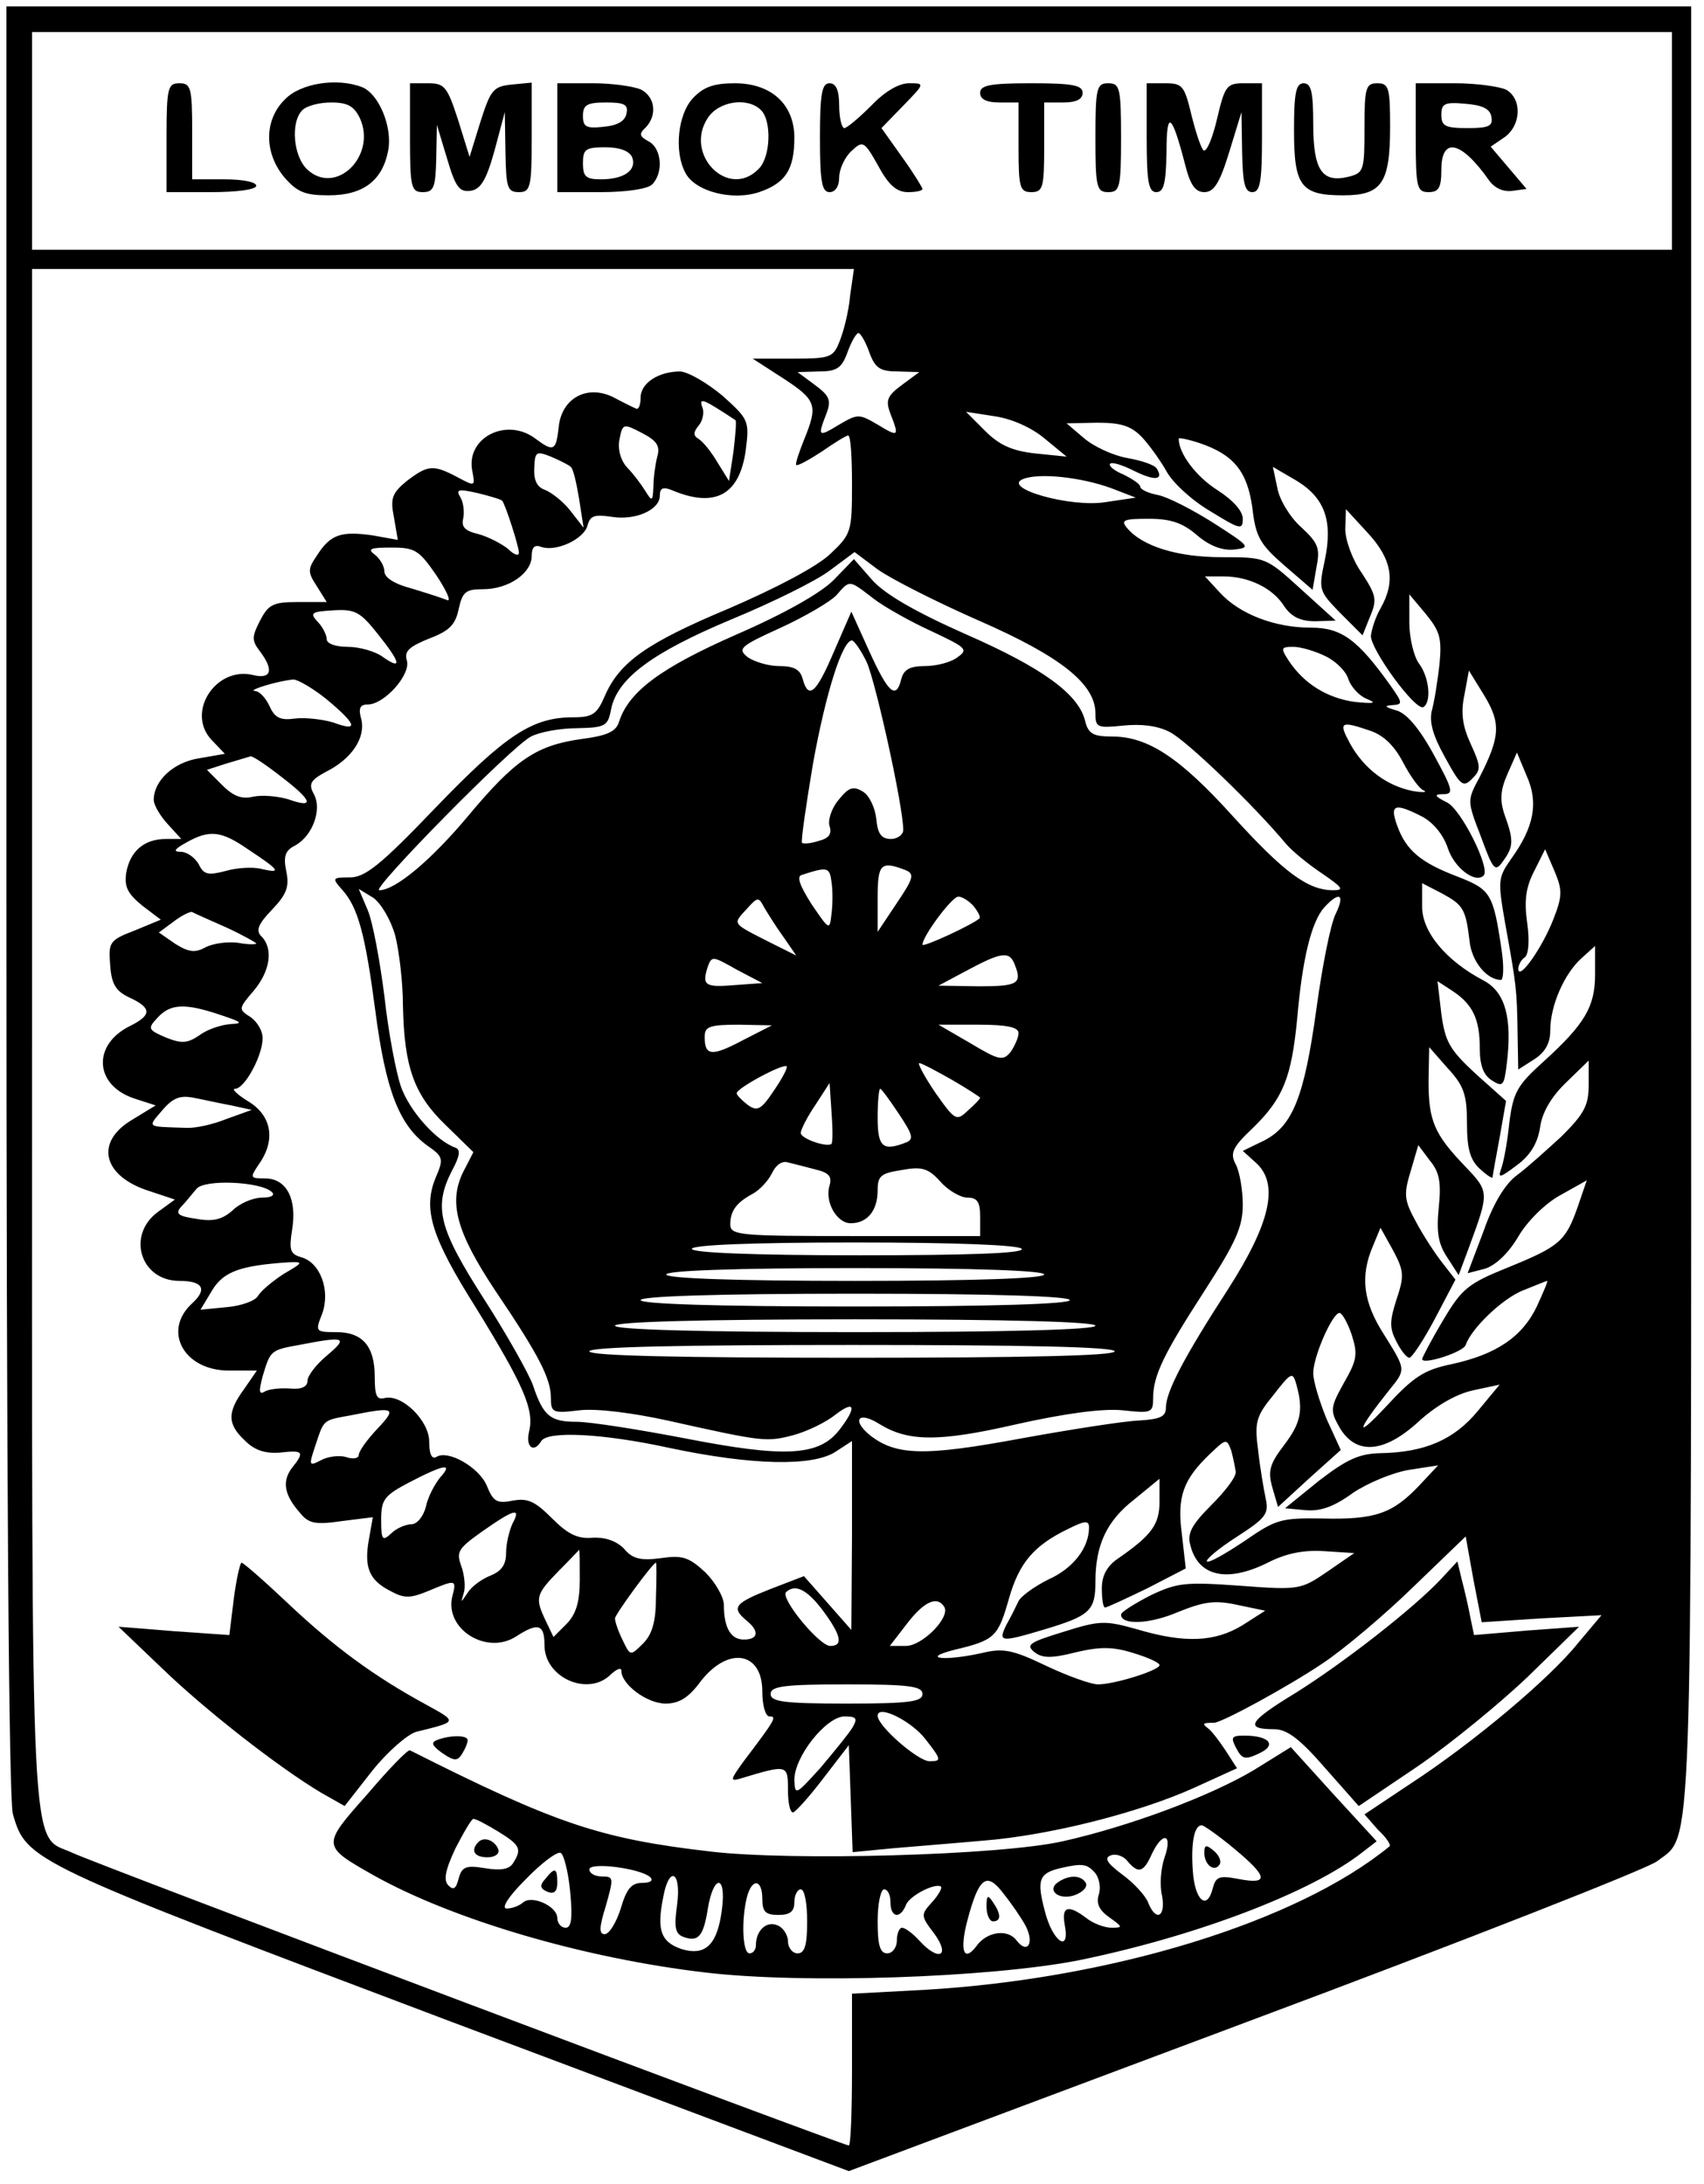 <?xml version="1.0" standalone="no"?>
<!DOCTYPE svg PUBLIC "-//W3C//DTD SVG 20010904//EN"
 "http://www.w3.org/TR/2001/REC-SVG-20010904/DTD/svg10.dtd">
<svg version="1.0" xmlns="http://www.w3.org/2000/svg"
 width="266pt" height="341pt" viewBox="0 0 266 341"
 preserveAspectRatio="xMidYMid meet">

<g transform="translate(0,341) scale(0.1,-0.1)"
fill="#000000" stroke="none">
<path d="M10 2008 c0 -930 4 -1405 10 -1430 21 -74 26 -76 685 -325 l620 -233
619 232 c340 127 630 241 643 252 56 43 53 -28 53 1491 l0 1405 -1315 0 -1315
0 0 -1392z m2600 1182 l0 -170 -1280 0 -1280 0 0 170 0 170 1280 0 1280 0 0
-170z m-1283 -242 c-2 -24 -10 -55 -16 -70 -10 -26 -14 -28 -73 -28 l-63 0 48
-31 c52 -34 54 -42 32 -96 -8 -20 -14 -38 -12 -39 2 -2 20 8 40 21 20 14 38
25 41 25 4 0 6 -34 6 -76 0 -74 -1 -78 -34 -109 -21 -20 -84 -53 -158 -85
-129 -54 -171 -84 -194 -137 -12 -28 -19 -33 -49 -33 -64 0 -105 -27 -214
-140 -87 -91 -111 -110 -135 -110 -27 0 -28 -1 -13 -18 26 -28 37 -70 53 -191
16 -123 37 -177 80 -209 26 -18 27 -21 14 -51 -20 -49 -7 -92 63 -203 75 -122
91 -159 83 -193 -6 -24 7 -35 19 -15 10 16 96 12 201 -11 128 -27 222 -29 258
-6 l26 17 0 -147 -1 -148 -37 42 -37 42 -52 -20 c-56 -22 -62 -29 -38 -49 21
-17 19 -30 -4 -30 -20 0 -31 18 -31 54 0 12 -13 35 -29 51 -26 24 -36 27 -70
22 -31 -4 -44 -1 -57 15 -12 12 -29 18 -49 17 -23 -2 -38 5 -63 30 -27 27 -38
32 -61 28 -25 -5 -31 -2 -41 23 -12 29 -61 57 -79 45 -7 -4 -11 5 -11 24 0 33
-43 75 -70 68 -12 -3 -15 4 -15 33 0 48 -19 70 -60 70 -33 0 -33 1 -22 29 13
36 -3 80 -33 88 -17 5 -19 11 -14 43 8 48 -9 80 -42 80 -24 0 -24 1 -10 22 27
38 20 76 -16 98 -18 11 -27 20 -21 20 15 0 43 52 43 79 0 12 -9 26 -19 33 -19
12 -19 13 5 41 26 31 31 66 12 85 -9 9 -5 19 16 41 23 24 28 36 23 60 -5 24
-2 33 14 41 27 15 42 56 29 80 -9 16 -5 22 19 35 40 20 62 53 55 82 -5 17 -2
23 10 23 26 0 68 47 61 69 -4 14 3 21 35 34 32 12 41 22 46 46 6 27 11 31 38
31 40 0 76 25 76 52 0 14 5 18 15 14 23 -8 66 12 72 33 4 16 11 18 38 14 37
-6 75 11 75 33 0 12 5 14 18 9 68 -29 106 -8 116 61 6 47 5 49 -36 86 -24 20
-53 37 -66 38 -34 0 -62 -18 -62 -41 0 -11 -3 -19 -7 -17 -5 2 -21 10 -36 18
-41 20 -81 -2 -85 -48 -4 -36 -8 -38 -36 -17 -45 34 -108 2 -99 -49 5 -26 5
-26 -23 -11 -38 20 -46 19 -79 -6 -23 -19 -26 -27 -20 -57 l6 -35 -39 7 c-49
7 -66 2 -87 -31 -15 -22 -15 -26 0 -49 l15 -24 -45 0 c-39 0 -46 -4 -59 -29
-13 -25 -13 -31 -1 -47 23 -30 19 -45 -10 -38 -58 14 -105 -58 -65 -101 l21
-22 -40 -7 c-40 -6 -71 -35 -71 -65 0 -8 10 -25 22 -38 l21 -23 -24 0 c-34 0
-56 -19 -62 -53 -3 -22 2 -32 25 -51 l29 -22 -41 -17 c-39 -15 -41 -18 -38
-54 2 -30 9 -41 31 -51 34 -16 34 -27 0 -44 -59 -29 -56 -92 6 -113 l34 -11
-36 -22 c-60 -35 -47 -89 27 -112 l39 -13 -26 -19 c-50 -36 -28 -108 33 -108
37 0 44 -13 20 -35 -47 -43 -13 -105 57 -105 l44 0 -20 -29 c-27 -37 -26 -55
2 -81 15 -15 32 -20 55 -18 36 4 38 1 17 -25 -15 -21 -11 -42 14 -70 13 -16
24 -18 65 -12 l48 6 -6 -34 c-8 -44 0 -64 33 -81 22 -12 31 -12 60 0 43 18 44
18 37 -9 -12 -51 54 -92 100 -62 34 22 44 19 44 -14 0 -51 69 -81 104 -45 9 8
16 11 16 5 0 -21 40 -51 69 -51 21 0 36 9 55 35 43 55 96 46 96 -16 0 -22 5
-39 11 -39 12 0 10 -4 -40 -70 -21 -29 -22 -32 -5 -27 73 22 74 22 74 -17 0
-20 3 -36 8 -36 4 1 25 24 47 53 l40 52 3 -83 3 -84 62 6 c34 3 98 8 142 12
102 8 241 43 328 82 l68 31 -18 28 c-10 15 -22 31 -28 35 -9 7 -7 8 10 8 12 0
115 56 170 93 33 22 97 76 141 119 l82 79 12 -67 13 -67 93 6 94 5 -37 -44
c-44 -55 -163 -155 -261 -219 l-72 -48 21 -24 c13 -12 21 -24 18 -26 -144
-118 -434 -207 -726 -224 l-113 -6 0 -119 c0 -65 -2 -118 -5 -118 -9 0 -1177
440 -1212 457 -67 31 -63 -51 -63 1273 l0 1200 641 0 642 0 -6 -42z m30 -88
c9 -25 17 -30 45 -30 l33 -1 -27 -20 c-23 -17 -26 -24 -18 -45 14 -36 13 -37
-20 -17 -29 17 -31 17 -60 0 -33 -20 -34 -19 -20 17 8 21 5 28 -18 45 l-27 20
33 1 c28 0 36 5 45 30 6 17 14 30 17 30 3 0 11 -13 17 -30z m-209 -106 c2 -1
0 -23 -3 -49 l-7 -46 -18 29 c-10 17 -23 33 -30 37 -8 5 -8 10 1 21 6 7 9 21
5 29 -5 15 2 12 52 -21z m483 -29 l34 -28 -49 5 c-36 4 -56 13 -78 35 l-30 30
45 -7 c27 -4 58 -18 78 -35z m-605 -28 c-3 -12 -6 -33 -6 -47 -1 -23 -2 -24
-13 -6 -7 11 -19 27 -28 36 -10 11 -15 28 -12 44 5 25 6 25 35 10 23 -12 29
-20 24 -37z m757 30 c12 -13 29 -37 38 -53 9 -17 39 -45 68 -62 47 -29 51 -30
51 -12 0 12 -15 29 -40 45 -33 21 -60 57 -60 80 0 2 15 -1 33 -7 53 -18 74
-44 82 -101 5 -45 12 -57 50 -90 l44 -38 6 35 c6 30 3 38 -24 63 -17 15 -34
43 -37 61 l-7 33 36 -21 c45 -27 58 -63 45 -125 -10 -46 -9 -48 24 -82 l35
-35 12 30 c11 26 9 33 -13 67 -15 21 -26 52 -26 69 l1 31 34 -37 c38 -41 44
-76 20 -118 -8 -14 -14 -33 -15 -43 0 -22 70 -118 82 -111 13 8 9 47 -7 68 -8
11 -15 40 -15 64 l0 44 26 -31 c22 -27 25 -38 21 -79 -3 -26 -8 -58 -12 -72
-4 -18 2 -39 21 -73 24 -44 28 -47 42 -33 14 14 14 19 -2 54 -13 28 -16 49
-10 77 l7 38 24 -39 c26 -43 25 -64 -7 -127 -20 -37 -20 -37 2 -94 19 -52 22
-55 34 -38 17 23 17 33 3 72 -8 23 -7 39 4 64 l15 34 15 -36 c19 -42 12 -80
-24 -130 -21 -30 -21 -34 -9 -103 17 -94 18 -101 19 -169 l1 -57 25 16 c17 11
25 25 25 45 0 39 22 89 49 113 l21 19 0 -44 c0 -51 -16 -78 -81 -137 -41 -37
-47 -48 -53 -96 -3 -30 -9 -62 -13 -72 -5 -14 -1 -13 24 6 21 15 33 34 37 59
3 24 18 49 41 71 l35 34 0 -38 c0 -32 -7 -45 -42 -80 -24 -22 -55 -50 -70 -61
-18 -13 -37 -44 -52 -87 l-25 -66 27 7 c16 5 36 23 52 50 14 24 42 52 66 65
l41 23 -14 -41 c-19 -54 -28 -62 -109 -95 -62 -25 -72 -33 -101 -82 -18 -30
-32 -57 -33 -61 0 -10 65 11 68 22 9 26 57 72 89 85 20 8 37 15 38 15 2 0 -6
-18 -16 -40 -23 -48 -64 -75 -133 -90 -43 -9 -59 -19 -104 -68 -48 -51 -44
-36 7 28 26 32 26 31 -9 87 -32 50 -37 90 -17 137 l12 29 20 -36 c17 -32 17
-40 5 -76 -11 -34 -11 -45 0 -66 7 -14 16 -25 20 -25 4 0 22 27 40 61 l32 61
-21 27 c-11 14 -30 43 -41 64 -18 33 -19 42 -8 78 l12 41 18 -24 c15 -18 18
-34 14 -73 -4 -38 -1 -57 13 -78 l18 -28 16 43 c32 87 32 87 -6 127 -48 50
-57 71 -57 133 l1 53 29 -33 c25 -27 30 -41 30 -86 0 -40 5 -57 20 -71 11 -10
20 -16 20 -13 0 2 5 30 11 62 l10 57 -47 42 c-41 38 -48 50 -54 94 l-6 51 23
-15 c32 -21 43 -44 43 -90 0 -27 6 -42 19 -50 17 -11 19 -8 23 25 9 72 -2 113
-36 131 -59 31 -96 76 -96 115 l0 37 31 -16 c33 -18 37 -24 43 -74 3 -32 27
-61 49 -61 4 0 5 21 1 47 -13 88 -17 94 -68 114 -58 22 -81 41 -95 80 -12 33
-4 36 39 14 17 -9 33 -28 40 -49 10 -31 43 -56 56 -43 11 11 -35 103 -57 114
-20 10 -21 13 -6 13 17 0 15 7 -15 62 -23 42 -43 65 -59 69 -17 5 -19 7 -6 8
17 1 17 3 -2 30 -52 73 -77 91 -125 91 -56 0 -111 21 -142 55 l-23 25 29 0
c39 0 77 -18 95 -47 11 -16 25 -23 48 -23 l32 1 -54 49 c-55 50 -55 50 -124
50 -69 0 -124 17 -148 46 -10 12 -4 14 34 14 34 0 53 -6 76 -26 20 -17 40 -24
58 -22 26 3 24 5 -32 41 -33 21 -72 41 -87 44 -16 3 -28 9 -28 13 0 4 -12 12
-26 19 -15 6 -24 14 -21 17 3 3 19 -2 37 -11 32 -16 47 -15 36 3 -3 6 -24 13
-47 17 -22 4 -52 18 -67 31 l-27 23 48 1 c37 0 53 -5 70 -23z m-892 -46 c4 -3
9 -26 13 -50 l7 -45 -21 27 c-11 14 -29 28 -39 32 -12 4 -18 14 -17 34 1 26 3
27 26 18 14 -6 28 -13 31 -16z m843 -33 l39 -15 -47 -7 c-55 -9 -163 22 -129
36 25 10 90 3 137 -14z m-950 -20 c5 -6 26 -71 26 -81 0 -6 -8 -3 -17 6 -10 8
-31 19 -46 23 -21 5 -27 11 -24 24 2 9 1 24 -4 33 -8 13 -4 14 27 7 20 -5 37
-10 38 -12z m-103 -116 c16 -24 24 -42 17 -39 -7 3 -32 11 -55 18 -27 7 -43
17 -43 27 0 8 -7 20 -15 26 -12 9 -7 11 26 11 37 0 43 -4 70 -43z m847 -71
c128 -56 182 -99 182 -145 0 -22 3 -23 43 -19 28 3 54 0 73 -10 26 -13 131
-114 181 -174 10 -12 36 -33 57 -47 32 -22 35 -26 17 -26 -39 0 -76 27 -156
115 -83 92 -133 125 -189 125 -29 0 -37 4 -42 24 -10 42 -66 83 -187 136 -79
35 -127 63 -146 85 l-28 32 -32 -33 c-20 -20 -76 -52 -152 -85 -118 -52 -168
-89 -183 -137 -5 -15 -20 -21 -59 -26 -70 -10 -103 -32 -177 -121 -58 -69
-113 -115 -138 -115 -14 0 208 226 237 240 13 7 46 13 72 13 44 1 48 3 53 30
10 48 64 88 188 140 63 26 132 60 153 76 l39 29 36 -27 c21 -15 92 -51 158
-80z m-164 34 c17 -13 58 -36 91 -51 53 -25 57 -28 40 -40 -10 -8 -33 -14 -51
-14 -23 0 -33 -5 -37 -20 -8 -33 -20 -23 -50 43 l-28 62 -27 -62 c-28 -66 -40
-76 -49 -43 -4 15 -14 20 -37 20 -17 0 -39 7 -49 14 -16 13 -12 17 52 46 39
18 78 41 87 51 21 24 19 24 58 -6z m-775 -54 c37 -46 39 -58 9 -37 -12 9 -37
16 -55 16 -19 0 -33 5 -33 12 0 6 -6 19 -14 27 -13 14 -10 16 24 18 34 2 42
-2 69 -36z m764 -45 c14 -31 57 -225 57 -262 0 -7 -9 -14 -19 -14 -15 0 -21 8
-23 31 -2 18 -11 37 -21 43 -15 9 -22 7 -38 -13 -11 -13 -17 -32 -14 -41 4
-12 -1 -19 -17 -23 -12 -4 -24 -5 -26 -3 -2 2 6 57 17 123 20 111 46 193 61
193 3 0 14 -15 23 -34z m717 9 c16 -8 32 -24 35 -36 4 -11 16 -25 28 -30 17
-7 13 -8 -18 -5 -43 6 -79 28 -103 64 -13 20 -13 22 7 22 12 0 35 -7 51 -15z
m-1560 -67 c48 -40 50 -51 10 -36 -17 5 -44 8 -60 6 -22 -3 -31 1 -39 19 -6
13 -16 24 -23 24 -13 1 36 16 60 18 7 0 31 -14 52 -31z m1629 -49 c21 -7 38
-24 51 -49 11 -21 25 -41 32 -44 7 -3 0 -4 -17 -1 -40 8 -75 34 -97 73 -19 35
-16 37 31 21z m-1701 -71 c50 -38 54 -51 12 -36 -17 5 -41 7 -55 4 -17 -4 -30
0 -48 18 l-24 24 31 10 c17 5 34 10 37 11 3 1 24 -13 47 -31z m-51 -114 c50
-33 53 -38 22 -31 -14 4 -40 2 -57 -3 -27 -7 -34 -6 -42 11 -6 10 -18 19 -28
19 -12 0 -10 4 8 14 37 21 55 19 97 -10z m2038 -109 c-17 -44 -54 -97 -55 -78
0 6 5 15 10 18 6 4 8 25 4 54 -5 35 -2 56 11 81 l17 34 15 -35 c12 -29 12 -38
-2 -74z m-1127 8 c-3 -26 -3 -26 -31 15 -19 30 -24 44 -15 46 40 13 43 12 46
-11 2 -12 2 -35 0 -50z m114 69 c16 -6 15 -12 -12 -52 l-30 -45 0 53 c0 53 5
58 42 44z m-795 -103 c6 -24 12 -73 12 -109 2 -96 17 -139 67 -187 l43 -42
-16 -31 c-23 -47 -11 -93 50 -185 69 -102 87 -138 87 -168 0 -23 3 -24 45 -19
27 3 82 -4 137 -16 148 -33 154 -34 196 -23 22 6 51 20 66 32 31 24 34 12 6
-24 -32 -41 -86 -43 -240 -13 -73 14 -149 26 -170 26 -41 0 -52 9 -68 57 -6
17 -40 78 -76 134 -71 111 -80 144 -50 202 12 22 13 32 5 35 -29 10 -71 56
-85 95 -8 23 -20 87 -26 142 -7 55 -18 115 -26 134 l-14 33 23 -14 c12 -9 27
-34 34 -59z m606 -2 l20 -29 -44 22 c-57 29 -55 27 -34 50 18 20 19 20 28 3 6
-10 19 -31 30 -46z m297 48 c7 -9 11 -17 9 -19 -11 -10 -89 -46 -89 -41 0 13
46 75 56 75 6 0 17 -7 24 -15z m565 -12 c-8 -16 -21 -82 -30 -148 -19 -138
-37 -183 -82 -206 l-33 -16 21 -19 c36 -33 22 -94 -44 -197 -68 -105 -97 -160
-97 -185 0 -14 -9 -18 -42 -20 -24 -1 -107 -14 -184 -28 -151 -28 -195 -27
-236 5 -29 24 -18 38 14 18 45 -28 92 -29 214 -1 76 17 135 25 166 22 45 -5
48 -4 48 18 0 36 16 69 80 168 49 76 60 100 60 135 0 23 -5 52 -11 63 -9 17
-6 26 27 57 47 46 60 78 69 171 8 93 22 150 42 173 24 26 33 21 18 -10z
m-1732 -21 c26 -12 47 -24 47 -25 0 -2 -13 -2 -29 1 -16 2 -38 -1 -50 -7 -16
-9 -26 -8 -47 5 l-26 18 23 17 c13 10 26 16 29 15 3 -2 26 -12 53 -24z m796
-90 c-48 -4 -53 -1 -45 26 7 20 7 20 46 -2 l40 -21 -41 -3z m435 32 c12 -30 5
-34 -56 -34 l-63 1 45 24 c54 29 66 30 74 9z m-1239 -79 c33 -11 35 -13 15
-14 -14 -1 -36 -8 -48 -17 -19 -13 -28 -14 -53 -4 -28 12 -29 14 -13 31 20 22
43 23 99 4z m815 -39 c-49 -26 -60 -25 -60 5 0 16 7 19 53 19 l52 -1 -45 -23z
m430 11 c0 -7 -6 -20 -12 -29 -12 -15 -18 -14 -63 13 l-50 29 63 0 c44 0 62
-4 62 -13z m-382 -90 c-20 -30 -26 -33 -41 -22 -9 7 -17 15 -17 18 0 8 73 47
78 42 2 -2 -7 -19 -20 -38z m278 17 c24 -14 44 -27 44 -28 0 -2 -9 -11 -19
-20 -18 -17 -20 -16 -51 28 -17 25 -28 46 -25 46 4 0 26 -12 51 -26z m-188
-100 c-7 -6 -48 8 -48 17 0 5 10 25 23 44 l22 34 3 -45 c2 -26 2 -48 0 -50z
m105 47 c22 -33 24 -40 11 -45 -36 -14 -44 -7 -44 39 0 25 2 45 4 45 2 0 15
-18 29 -39z m-1042 13 l32 -7 -39 -14 c-22 -9 -50 -15 -64 -14 -62 2 -60 0
-37 27 17 20 28 24 49 20 16 -3 42 -9 59 -12z m912 -100 c21 -5 26 -11 22 -25
-8 -25 11 -59 33 -59 26 0 42 20 42 51 0 23 5 27 37 32 32 6 42 3 61 -18 12
-14 32 -25 42 -25 16 0 20 -7 20 -30 l0 -30 -195 0 c-179 0 -195 1 -195 18 0
21 9 34 35 48 11 6 24 20 30 32 6 13 16 20 25 17 8 -2 28 -7 43 -11z m-849
-35 c6 -5 0 -9 -15 -9 -14 0 -35 -9 -46 -20 -16 -14 -30 -18 -57 -13 -28 4
-33 8 -23 19 7 7 17 20 24 28 13 15 100 11 117 -5z m1171 -89 c4 -7 -83 -10
-254 -10 -167 0 -261 4 -261 10 0 6 91 10 254 10 159 0 257 -4 261 -10z
m-1152 -39 c-17 -11 -35 -26 -40 -34 -4 -8 -26 -16 -49 -18 l-41 -4 18 30 c18
30 45 39 119 44 24 1 24 0 -7 -18z m1187 -1 c0 -6 -105 -10 -295 -10 -190 0
-295 4 -295 10 0 6 105 10 295 10 190 0 295 -4 295 -10z m40 -40 c0 -6 -118
-10 -335 -10 -217 0 -335 4 -335 10 0 6 118 10 335 10 217 0 335 -4 335 -10z
m440 -54 c10 -31 8 -40 -12 -75 -21 -38 -22 -43 -8 -68 25 -45 69 -43 123 6
27 25 59 44 86 50 l42 9 -34 -41 c-37 -45 -83 -65 -153 -66 -33 -1 -52 -10
-95 -43 l-53 -43 32 -3 c23 -2 44 5 74 27 24 16 63 32 88 36 l45 7 -30 -32
c-41 -43 -68 -53 -150 -51 -65 1 -73 -1 -122 -35 -30 -20 -56 -35 -59 -32 -2
3 18 20 46 38 45 29 51 36 46 59 -3 14 -9 49 -12 76 -6 45 -3 54 24 87 28 36
30 37 36 15 11 -40 6 -60 -20 -94 -22 -29 -25 -40 -18 -65 l9 -31 49 45 49 44
-22 48 c-11 27 -21 59 -21 72 0 26 30 94 41 94 4 0 13 -16 19 -34z m-400 14
c0 -6 -132 -10 -375 -10 -243 0 -375 4 -375 10 0 6 132 10 375 10 243 0 375
-4 375 -10z m-1199 -46 c-17 -14 -31 -32 -31 -40 0 -9 -9 -14 -28 -12 -15 1
-33 -1 -39 -5 -9 -5 -9 1 -3 24 12 40 12 41 57 49 72 14 77 12 44 -16z m1229
6 c0 -7 -143 -10 -410 -10 -267 0 -410 3 -410 10 0 7 143 10 410 10 267 0 410
-3 410 -10z m-1151 -121 c-16 -17 -29 -35 -29 -41 0 -5 -9 -7 -20 -3 -10 3
-28 1 -39 -5 -19 -10 -19 -8 -9 22 14 42 11 40 55 48 70 14 73 12 42 -21z
m1340 -67 c1 -8 -17 -31 -38 -52 -30 -30 -38 -44 -33 -62 12 -50 58 -60 123
-27 28 14 55 19 86 17 l47 -3 -42 -29 c-41 -28 -44 -29 -136 -22 -85 6 -98 5
-140 -15 -25 -13 -46 -26 -46 -30 0 -17 45 -15 89 4 40 16 57 19 93 11 l43 -9
-36 -23 c-43 -26 -90 -28 -164 -6 -50 14 -58 14 -115 -4 -52 -16 -59 -20 -46
-31 12 -10 26 -11 65 -1 38 9 58 9 90 -1 23 -7 41 -15 41 -19 0 -8 -70 -30
-96 -30 -11 0 -47 13 -81 29 -52 25 -67 28 -100 20 -58 -13 -98 -9 -43 5 63
15 68 20 85 80 16 56 39 83 93 109 26 13 32 13 32 2 0 -32 -25 -64 -63 -81
-22 -11 -43 -26 -47 -34 -4 -8 -12 -25 -19 -37 -13 -27 -10 -28 60 -7 70 21
79 29 79 74 0 57 17 95 61 129 l39 32 0 -36 c0 -35 -12 -52 -64 -88 -18 -12
-26 -27 -26 -47 0 -17 2 -30 5 -30 3 0 33 14 66 30 l60 31 -6 53 c-8 59 2 86
44 126 25 24 26 24 33 5 3 -11 6 -26 7 -33z m-1242 -9 c-8 -10 -19 -30 -22
-45 -4 -16 -14 -28 -23 -28 -8 0 -23 -6 -31 -14 -14 -13 -16 -11 -16 21 0 32
5 38 45 59 54 28 68 30 47 7z m113 -72 c-5 -11 -10 -31 -10 -46 0 -18 -7 -28
-24 -35 -13 -5 -30 -17 -36 -27 -11 -16 -11 -17 -6 0 3 9 1 28 -4 42 -8 22 -5
27 33 54 50 35 61 38 47 12z m105 -88 c0 -35 -6 -54 -21 -69 l-20 -20 -12 25
c-17 36 -16 41 20 78 18 18 32 33 32 33 1 0 1 -21 1 -47z m119 -26 c0 -39 -6
-59 -20 -73 -20 -20 -20 -20 -32 5 -7 14 -12 29 -12 34 0 6 59 87 64 87 1 0 1
-24 0 -53z m260 -21 c29 -39 33 -56 12 -56 -17 0 -78 74 -69 84 14 13 32 5 57
-28z m190 5 c10 -16 -34 -61 -60 -61 l-25 0 27 35 c26 34 47 44 58 26z m-34
-136 c0 -12 -20 -15 -118 -15 -99 0 -119 3 -119 15 0 12 20 15 119 15 98 0
118 -3 118 -15z m5 -71 c25 -32 25 -34 6 -34 -18 0 -81 55 -81 71 0 18 53 -8
75 -37z m-114 19 c-6 -10 -29 -38 -50 -63 -39 -43 -40 -44 -41 -19 0 36 49 98
78 99 19 0 21 -3 13 -17z"/>
<path d="M260 3195 l0 -85 70 0 c40 0 70 4 70 10 0 6 -22 10 -50 10 l-50 0 0
75 c0 68 -2 75 -20 75 -18 0 -20 -7 -20 -85z"/>
<path d="M445 3255 c-33 -32 -33 -84 -1 -122 20 -23 32 -28 69 -28 54 0 84 23
93 70 7 37 -15 89 -41 99 -39 15 -96 6 -120 -19z m117 -30 c26 -58 -37 -121
-82 -80 -22 20 -27 74 -8 93 7 7 27 12 45 12 26 0 36 -6 45 -25z"/>
<path d="M640 3195 c0 -78 2 -85 20 -85 17 0 20 7 21 53 l1 52 16 -53 c13 -44
19 -52 36 -50 16 2 25 16 38 63 l16 60 1 -62 c1 -56 3 -63 21 -63 18 0 20 7
20 86 l0 85 -31 -3 c-29 -3 -33 -8 -49 -58 l-17 -55 -18 58 c-17 52 -21 57
-47 57 l-28 0 0 -85z"/>
<path d="M870 3195 l0 -85 68 0 c40 0 73 5 80 12 18 18 15 56 -5 67 -15 8 -16
12 -5 22 18 19 15 47 -7 59 -11 5 -45 10 -75 10 l-56 0 0 -85z m108 38 c-2
-12 -14 -19 -36 -21 -27 -3 -32 0 -32 17 0 17 6 21 36 21 28 0 35 -3 32 -17z
m9 -69 c7 -20 -13 -34 -49 -34 -23 0 -28 4 -28 25 0 22 4 25 35 25 23 0 38 -6
42 -16z"/>
<path d="M1082 3257 c-24 -25 -30 -84 -12 -117 15 -29 73 -44 115 -30 41 14
55 35 55 85 0 52 -36 85 -93 85 -33 0 -49 -6 -65 -23z m106 -19 c17 -17 15
-74 -4 -92 -47 -48 -117 23 -79 80 17 26 62 33 83 12z"/>
<path d="M1280 3195 c0 -69 3 -85 15 -85 9 0 15 9 15 23 0 13 9 32 19 41 18
17 20 16 42 -23 16 -30 29 -41 46 -41 13 0 23 2 23 5 0 2 -14 25 -32 50 l-32
45 34 35 c34 35 34 35 9 35 -16 0 -38 -13 -59 -35 -19 -19 -38 -35 -42 -35 -4
0 -8 16 -8 35 0 24 -5 35 -15 35 -12 0 -15 -16 -15 -85z"/>
<path d="M1530 3265 c0 -10 10 -15 30 -15 l30 0 0 -70 c0 -63 2 -70 20 -70 18
0 20 7 20 70 l0 70 30 0 c20 0 30 5 30 15 0 12 -16 15 -80 15 -64 0 -80 -3
-80 -15z"/>
<path d="M1710 3195 c0 -78 2 -85 20 -85 18 0 20 7 20 85 0 78 -2 85 -20 85
-18 0 -20 -7 -20 -85z"/>
<path d="M1790 3195 c0 -69 3 -85 15 -85 12 0 15 14 16 63 0 66 8 61 29 -20 8
-32 16 -43 30 -43 15 0 24 14 39 63 l19 62 1 -62 c1 -49 4 -63 16 -63 12 0 15
16 15 85 l0 85 -28 0 c-27 0 -30 -4 -42 -55 -7 -30 -16 -52 -21 -50 -4 3 -12
27 -19 55 -11 46 -14 50 -41 50 l-29 0 0 -85z"/>
<path d="M2020 3206 c0 -87 11 -101 77 -101 60 0 73 19 73 107 0 61 -2 68 -20
68 -18 0 -20 -7 -20 -70 0 -66 -1 -70 -25 -76 -41 -10 -55 10 -55 82 0 50 -3
64 -15 64 -12 0 -15 -15 -15 -74z"/>
<path d="M2210 3195 c0 -78 2 -85 20 -85 16 0 20 7 20 35 0 52 31 45 74 -16 9
-13 23 -19 37 -17 l22 3 -28 33 -28 33 22 15 c26 19 27 60 2 74 -11 5 -47 10
-80 10 l-61 0 0 -85z m118 33 c3 -15 -4 -18 -37 -18 -35 0 -41 3 -41 21 0 17
5 20 37 17 27 -2 39 -8 41 -20z"/>
<path d="M365 914 l-7 -57 -86 6 -87 7 67 -64 c67 -65 182 -155 249 -195 l37
-21 43 55 c24 30 55 57 69 61 65 16 65 15 14 43 -79 43 -142 89 -214 157 -37
35 -70 64 -73 64 -2 0 -8 -25 -12 -56z"/>
<path d="M2250 945 c-43 -46 -152 -131 -227 -178 -74 -45 -81 -57 -34 -57 20
0 40 -15 79 -60 l53 -60 92 62 c51 35 128 98 172 140 l80 78 -82 -6 -82 -7 -6
29 c-3 16 -9 42 -13 57 l-7 29 -25 -27z"/>
<path d="M682 693 c-10 -4 -7 -9 8 -20 19 -13 24 -13 31 -2 5 8 9 17 9 22 0 8
-28 8 -48 0z"/>
<path d="M1930 680 c9 -17 14 -18 35 -8 29 13 17 28 -23 28 -20 0 -21 -3 -12
-20z"/>
<path d="M573 608 c-71 -80 -71 -80 10 -126 125 -70 330 -130 519 -152 153
-18 442 -8 581 19 182 37 364 106 444 169 l22 17 -67 73 -67 74 -58 -36 c-69
-41 -195 -88 -298 -111 -97 -22 -424 -31 -550 -16 -172 20 -241 43 -469 158
-3 2 -33 -29 -67 -69z m205 -58 c34 -21 37 -27 23 -49 -6 -10 -20 -12 -44 -8
-30 5 -36 2 -41 -16 -4 -16 -8 -19 -16 -11 -8 8 -5 24 11 58 13 25 25 46 28
46 4 0 21 -9 39 -20z m1148 -26 c53 -44 56 -57 8 -48 -31 6 -36 4 -41 -15 -9
-35 -28 -18 -31 28 -3 43 2 71 14 71 3 0 26 -16 50 -36z m-108 -14 c-6 -17 -8
-44 -4 -60 6 -34 -10 -41 -22 -10 -4 10 -22 30 -40 43 -24 18 -29 26 -18 30 8
3 20 -1 26 -9 17 -20 25 -18 38 11 17 36 33 32 20 -5z m-928 -53 c4 -42 2 -57
-7 -57 -7 0 -13 7 -13 15 0 19 -41 37 -54 24 -6 -5 -17 -9 -25 -9 -9 0 2 18
29 45 24 25 49 44 55 42 5 -2 12 -29 15 -60z m125 22 c5 -5 1 -9 -13 -9 -16 0
-24 -9 -33 -40 -7 -22 -18 -40 -25 -40 -9 0 -9 10 2 45 12 43 12 45 -6 45 -11
0 -20 5 -20 11 0 12 79 2 95 -12z m695 6 c6 -8 9 -23 5 -34 -4 -13 1 -24 17
-35 21 -15 21 -16 3 -16 -11 0 -29 7 -39 15 -29 22 -39 18 -34 -10 9 -46 -19
-27 -31 21 -13 49 -9 59 24 67 35 8 42 7 55 -8z m-653 -49 c-5 -35 -3 -45 9
-50 24 -9 32 0 39 44 9 54 29 53 22 -1 -7 -56 -26 -74 -64 -62 -31 11 -38 29
-28 79 9 52 29 43 22 -10z m544 -33 c14 -27 3 -45 -14 -23 -14 19 -47 14 -63
-9 -20 -26 -26 -6 -14 40 18 68 30 77 56 43 12 -15 28 -38 35 -51z m-411 42
c0 -20 5 -25 25 -25 18 0 25 5 25 20 0 11 5 20 10 20 6 0 10 -22 10 -50 0 -38
-4 -50 -15 -50 -8 0 -15 9 -15 19 0 10 -8 22 -17 25 -17 7 -33 -9 -33 -31 0
-7 -4 -13 -10 -13 -11 0 -13 52 -4 88 8 30 24 28 24 -3z m265 -5 c-18 -20 -18
-21 4 -50 25 -35 6 -43 -24 -10 -10 11 -22 20 -27 20 -4 0 -8 -9 -8 -20 0 -11
-7 -20 -15 -20 -11 0 -15 12 -15 50 0 28 5 50 10 50 6 0 10 -9 10 -20 0 -24
15 -27 24 -5 5 15 47 36 55 29 2 -2 -4 -13 -14 -24z"/>
<path d="M747 534 c-13 -13 -7 -24 14 -24 11 0 19 5 17 12 -5 14 -22 21 -31
12z"/>
<path d="M1880 517 c0 -19 16 -31 24 -18 3 5 -1 14 -9 21 -12 10 -15 10 -15
-3z"/>
<path d="M851 476 c-9 -10 -8 -15 4 -20 10 -4 15 1 15 14 0 24 -4 25 -19 6z"/>
<path d="M1653 472 c-21 -13 0 -30 25 -21 13 5 20 13 17 19 -7 12 -25 13 -42
2z"/>
<path d="M1540 433 c0 -13 5 -23 10 -23 13 0 13 11 0 30 -8 12 -10 11 -10 -7z"/>
</g>
</svg>
